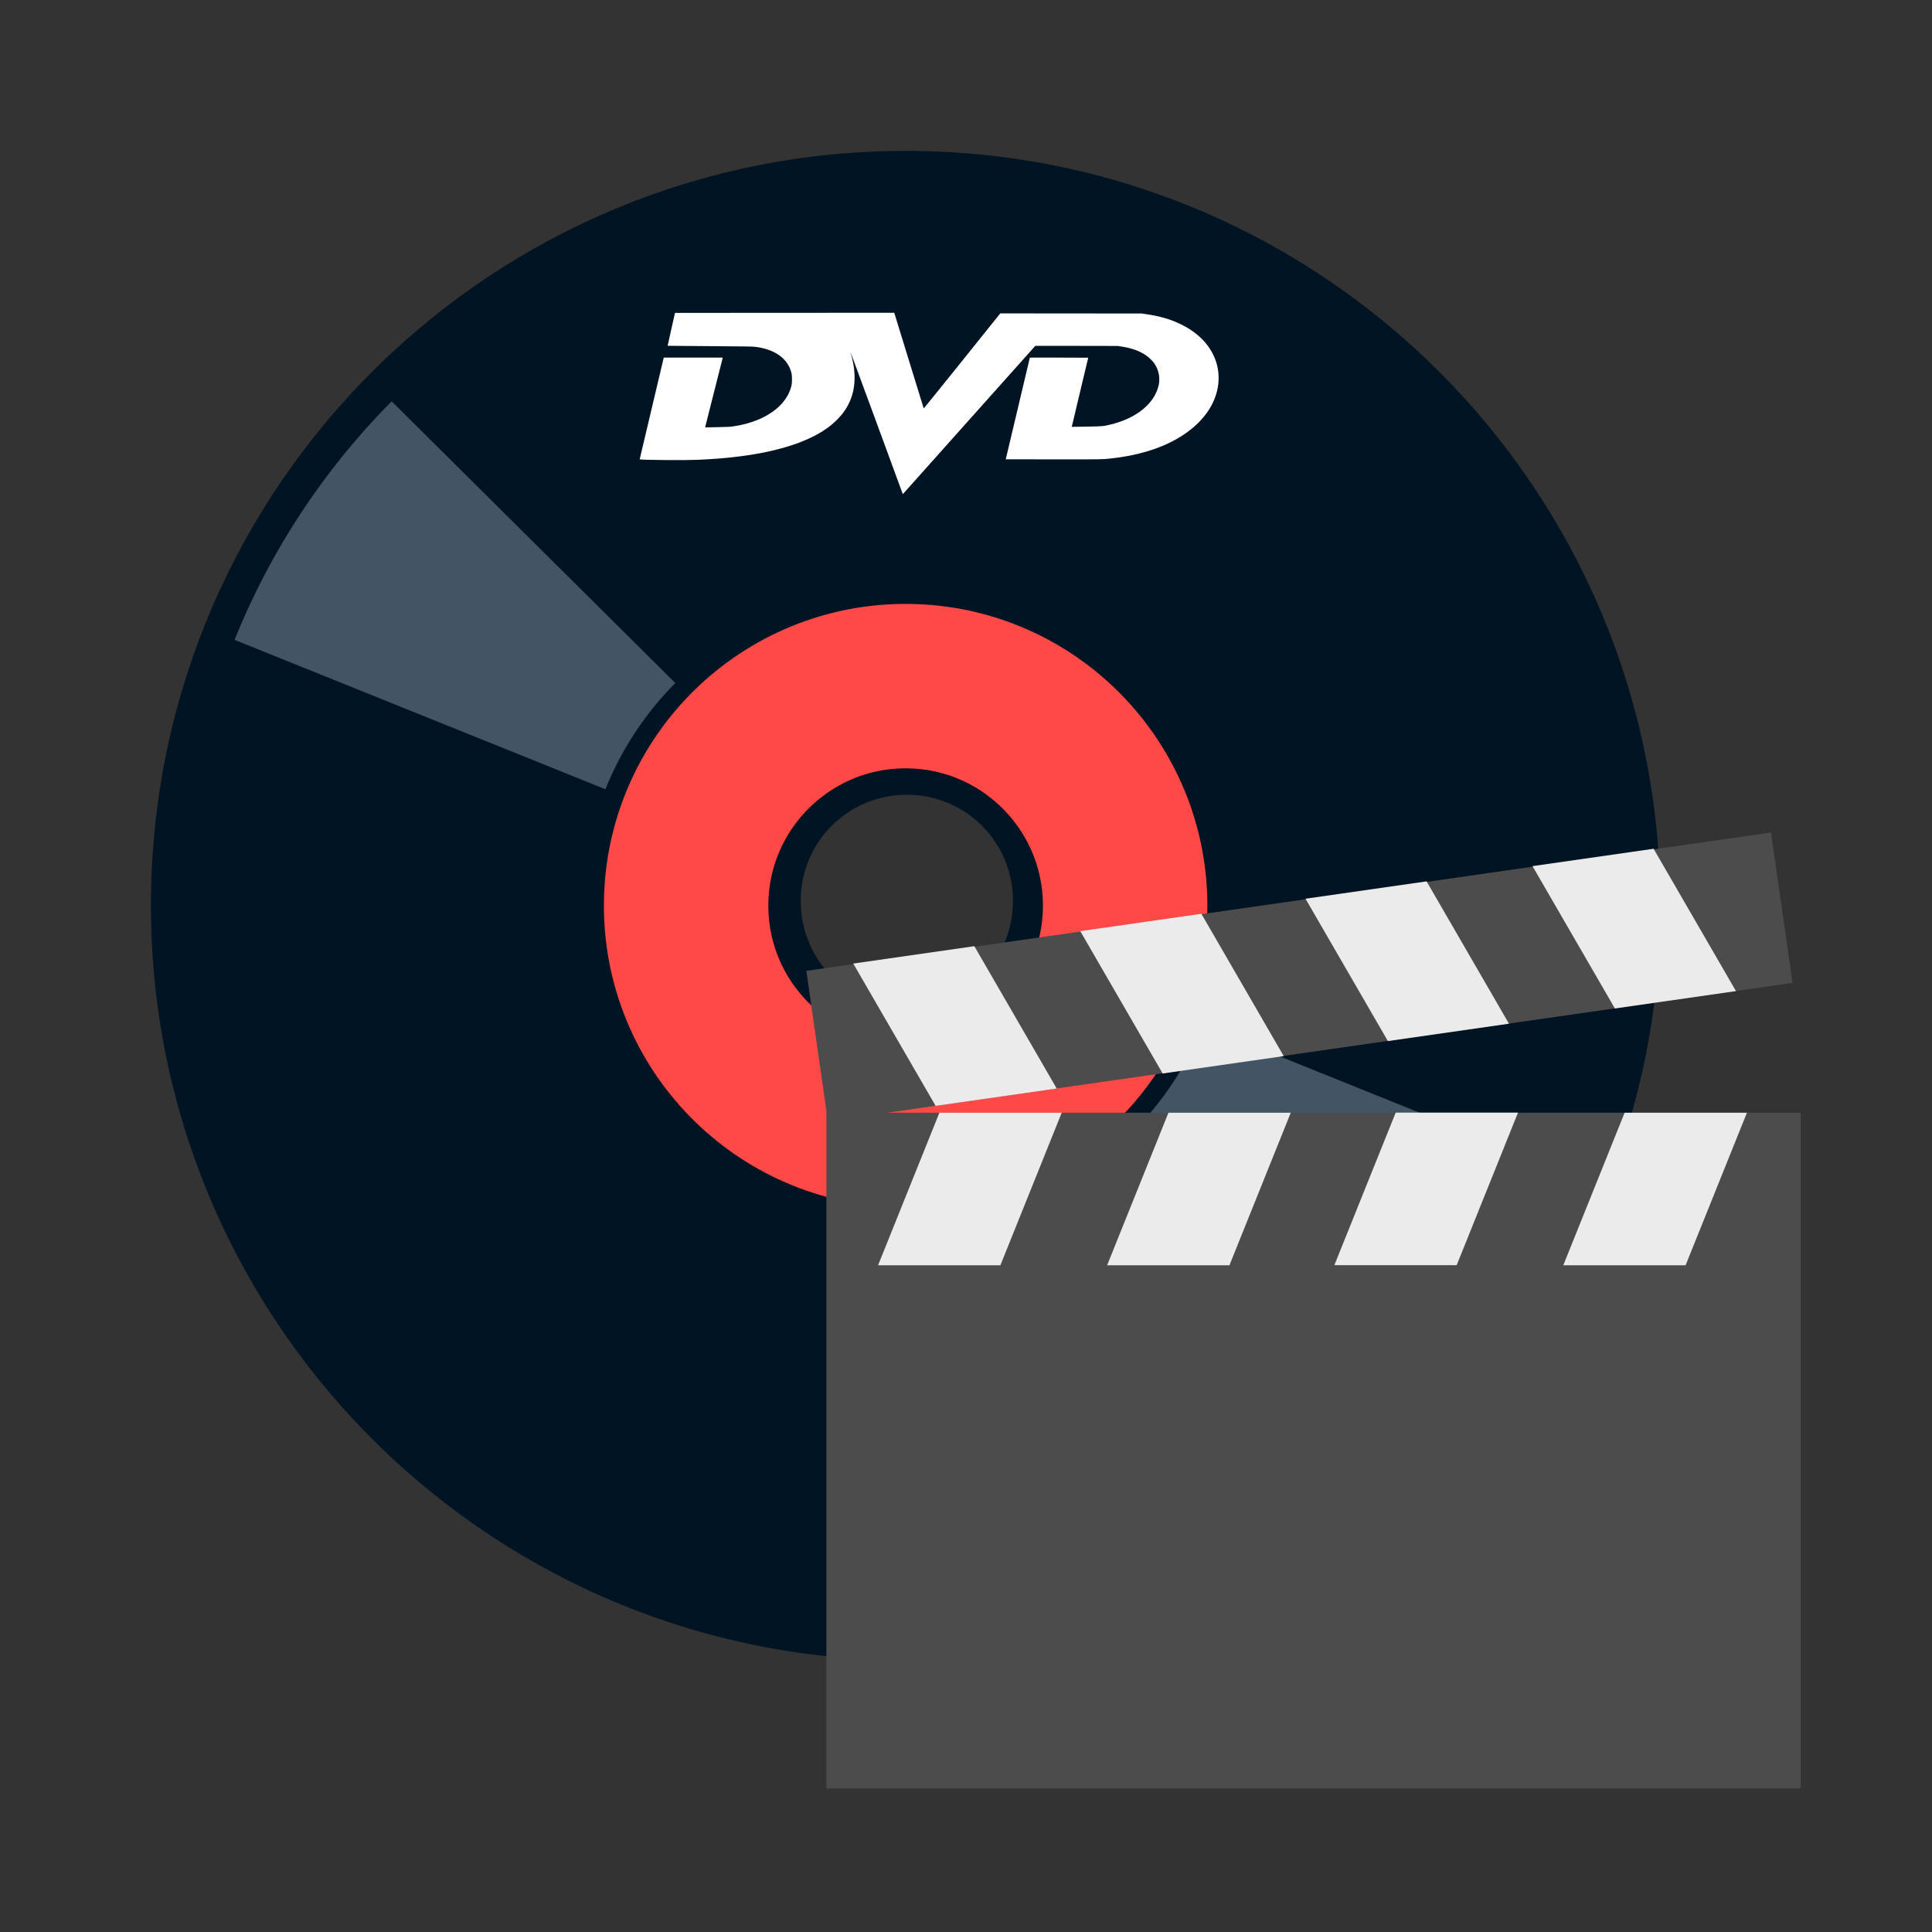 <?xml version="1.0" standalone="no"?>
<!DOCTYPE svg PUBLIC "-//W3C//DTD SVG 20010904//EN" "http://www.w3.org/TR/2001/REC-SVG-20010904/DTD/svg10.dtd">
<!-- Created using Karbon, part of Calligra: http://www.calligra.org/karbon -->
<svg xmlns="http://www.w3.org/2000/svg" xmlns:xlink="http://www.w3.org/1999/xlink" width="38.4pt" height="38.4pt">
<rect width="100%" height="100%" fill="#333333" stroke="none"/>
<defs/>
<g id="layer1">
  <path id="path4064" transform="translate(4, 3.999)" fill="#001424" d="M20.095 0C9.083 -0.049 0.1 8.802 0.001 19.813C-0.098 30.824 8.74 39.852 19.751 40C30.761 40.149 39.803 31.385 40.001 20.375L40.001 20C40.001 8.989 31.106 0.05 20.095 0ZM20.032 17.063C21.592 17.063 22.845 18.315 22.845 19.875C22.845 21.436 21.592 22.719 20.032 22.719C18.472 22.719 17.22 21.436 17.22 19.875C17.22 18.315 18.472 17.063 20.032 17.063Z"/>
  <path id="shape0" transform="translate(18.183, 18.183)" fill="none" stroke="#ff4946" stroke-width="4.358" stroke-linecap="butt" stroke-linejoin="miter" stroke-miterlimit="2.013" d="M11.634 5.874C11.665 2.662 9.087 0.032 5.874 0C2.662 -0.031 0.032 2.547 0 5.76C-0.031 8.972 2.547 11.602 5.76 11.634C8.972 11.665 11.602 9.087 11.634 5.874"/>
  <path id="path2278" transform="translate(16.952, 8.289)" fill="#ffffff" stroke="#e6e6e6" stroke-width="0" stroke-linecap="butt" stroke-linejoin="miter" stroke-miterlimit="0" d="M6.97 4.798C6.969 4.794 6.659 3.949 6.281 2.921C5.903 1.892 5.592 1.049 5.59 1.048C5.589 1.046 5.589 1.05 5.591 1.056C5.602 1.085 5.649 1.28 5.661 1.349C5.746 1.821 5.675 2.227 5.446 2.574C5.33 2.75 5.155 2.925 4.951 3.069C4.444 3.427 3.655 3.679 2.64 3.807C2.295 3.851 1.965 3.877 1.527 3.897C1.216 3.911 0.117 3.903 0.019 3.886L0 3.883L0.319 2.535L0.638 1.188L1.42 1.188L2.202 1.188L2.199 1.2C2.197 1.206 2.092 1.622 1.965 2.123L1.735 3.034L1.751 3.035C1.76 3.037 1.903 3.035 2.07 3.031C2.341 3.025 2.382 3.023 2.466 3.012C2.822 2.961 3.141 2.856 3.394 2.706C3.739 2.503 3.958 2.227 4.026 1.913C4.04 1.849 4.04 1.677 4.026 1.614C3.94 1.217 3.579 0.957 3.036 0.9C2.97 0.893 2.772 0.891 1.849 0.884C1.241 0.88 0.742 0.876 0.741 0.875C0.74 0.874 0.783 0.677 0.838 0.438L0.936 0.003L3.842 0.001L6.747 0L7.136 1.265C7.35 1.961 7.526 2.533 7.528 2.535C7.529 2.538 7.987 1.972 8.544 1.278L9.556 0.016L11.431 0.018L13.305 0.019L13.389 0.031C13.791 0.09 14.078 0.173 14.358 0.313C14.462 0.365 14.508 0.391 14.597 0.449C15.091 0.773 15.361 1.255 15.342 1.776C15.322 2.333 14.987 2.855 14.404 3.238C14.349 3.274 14.278 3.319 14.245 3.337C13.761 3.613 13.165 3.79 12.471 3.863C12.256 3.886 12.256 3.886 10.955 3.884L9.701 3.883L10.021 2.535L10.34 1.188L11.113 1.188C11.539 1.188 11.887 1.189 11.887 1.191C11.887 1.192 11.789 1.605 11.668 2.108C11.548 2.61 11.45 3.023 11.451 3.023C11.452 3.024 11.629 3.021 11.844 3.017C12.286 3.009 12.284 3.009 12.49 2.958C12.995 2.835 13.388 2.59 13.607 2.263C13.677 2.159 13.737 2.015 13.759 1.897C13.774 1.821 13.773 1.692 13.757 1.619C13.726 1.478 13.665 1.36 13.567 1.256C13.386 1.064 13.124 0.947 12.749 0.891L12.668 0.879L11.576 0.877L10.485 0.876L8.731 2.839L6.978 4.802C6.974 4.802 6.972 4.801 6.97 4.798Z"/>
  <path id="shape01" transform="translate(33.786, 29.155)" fill="none" stroke="#435564" stroke-width="10.595" stroke-linecap="butt" stroke-linejoin="miter" stroke-miterlimit="2.013" d="M0 4.568C1.298 3.261 2.321 1.708 3.009 0"/>
  <path id="shape1" transform="matrix(-1 0 0 -1 14.138 18.936)" fill="none" stroke="#435564" stroke-width="10.595" stroke-linecap="butt" stroke-linejoin="miter" stroke-miterlimit="2.013" d="M0 4.568C1.298 3.261 2.321 1.708 3.009 0"/>
  <rect id="shape011" transform="matrix(0.99 -0.142 0.142 0.99 21.369 25.729)" fill="#4c4c4c" fill-rule="evenodd" stroke="#003bc3" stroke-width="0" stroke-linecap="square" stroke-linejoin="miter" stroke-miterlimit="2" width="19.366pt" height="3.019pt"/>
  <rect id="shape011" transform="translate(21.9, 29.488)" fill="#4c4c4c" fill-rule="evenodd" stroke="#003bc3" stroke-width="0" stroke-linecap="square" stroke-linejoin="miter" stroke-miterlimit="2" width="19.366pt" height="13.43pt"/>
  <rect id="shape0111" transform="matrix(1 0 -0.402 1 43.054 29.488)" fill="#ebebeb" fill-rule="evenodd" stroke="#003bc3" stroke-width="0" stroke-linecap="square" stroke-linejoin="miter" stroke-miterlimit="2" width="2.431pt" height="3.032pt"/>
  <rect id="shape11" transform="matrix(1 0 -0.402 1 36.987 29.486)" fill="#ebebeb" fill-rule="evenodd" stroke="#003bc3" stroke-width="0" stroke-linecap="square" stroke-linejoin="miter" stroke-miterlimit="2" width="2.431pt" height="3.032pt"/>
  <rect id="shape2" transform="matrix(1 0 -0.402 1 30.965 29.488)" fill="#ebebeb" fill-rule="evenodd" stroke="#003bc3" stroke-width="0" stroke-linecap="square" stroke-linejoin="miter" stroke-miterlimit="2" width="2.431pt" height="3.032pt"/>
  <rect id="shape3" transform="matrix(1 0 -0.402 1 24.895 29.488)" fill="#ebebeb" fill-rule="evenodd" stroke="#003bc3" stroke-width="0" stroke-linecap="square" stroke-linejoin="miter" stroke-miterlimit="2" width="2.431pt" height="3.032pt"/>
  <rect id="shape4" transform="matrix(-0.99 0.142 0.54 0.933 25.821 25.075)" fill="#ebebeb" fill-rule="evenodd" stroke="#003bc3" stroke-width="0" stroke-linecap="square" stroke-linejoin="miter" stroke-miterlimit="2" width="2.431pt" height="3.032pt"/>
  <rect id="shape5" transform="matrix(-0.99 0.142 0.54 0.933 31.837 24.216)" fill="#ebebeb" fill-rule="evenodd" stroke="#003bc3" stroke-width="0" stroke-linecap="square" stroke-linejoin="miter" stroke-miterlimit="2" width="2.431pt" height="3.032pt"/>
  <rect id="shape6" transform="matrix(-0.99 0.142 0.54 0.933 37.806 23.357)" fill="#ebebeb" fill-rule="evenodd" stroke="#003bc3" stroke-width="0" stroke-linecap="square" stroke-linejoin="miter" stroke-miterlimit="2" width="2.431pt" height="3.032pt"/>
  <rect id="shape7" transform="matrix(-0.99 0.142 0.54 0.933 43.822 22.493)" fill="#ebebeb" fill-rule="evenodd" stroke="#003bc3" stroke-width="0" stroke-linecap="square" stroke-linejoin="miter" stroke-miterlimit="2" width="2.431pt" height="3.032pt"/>
 </g>
</svg>
